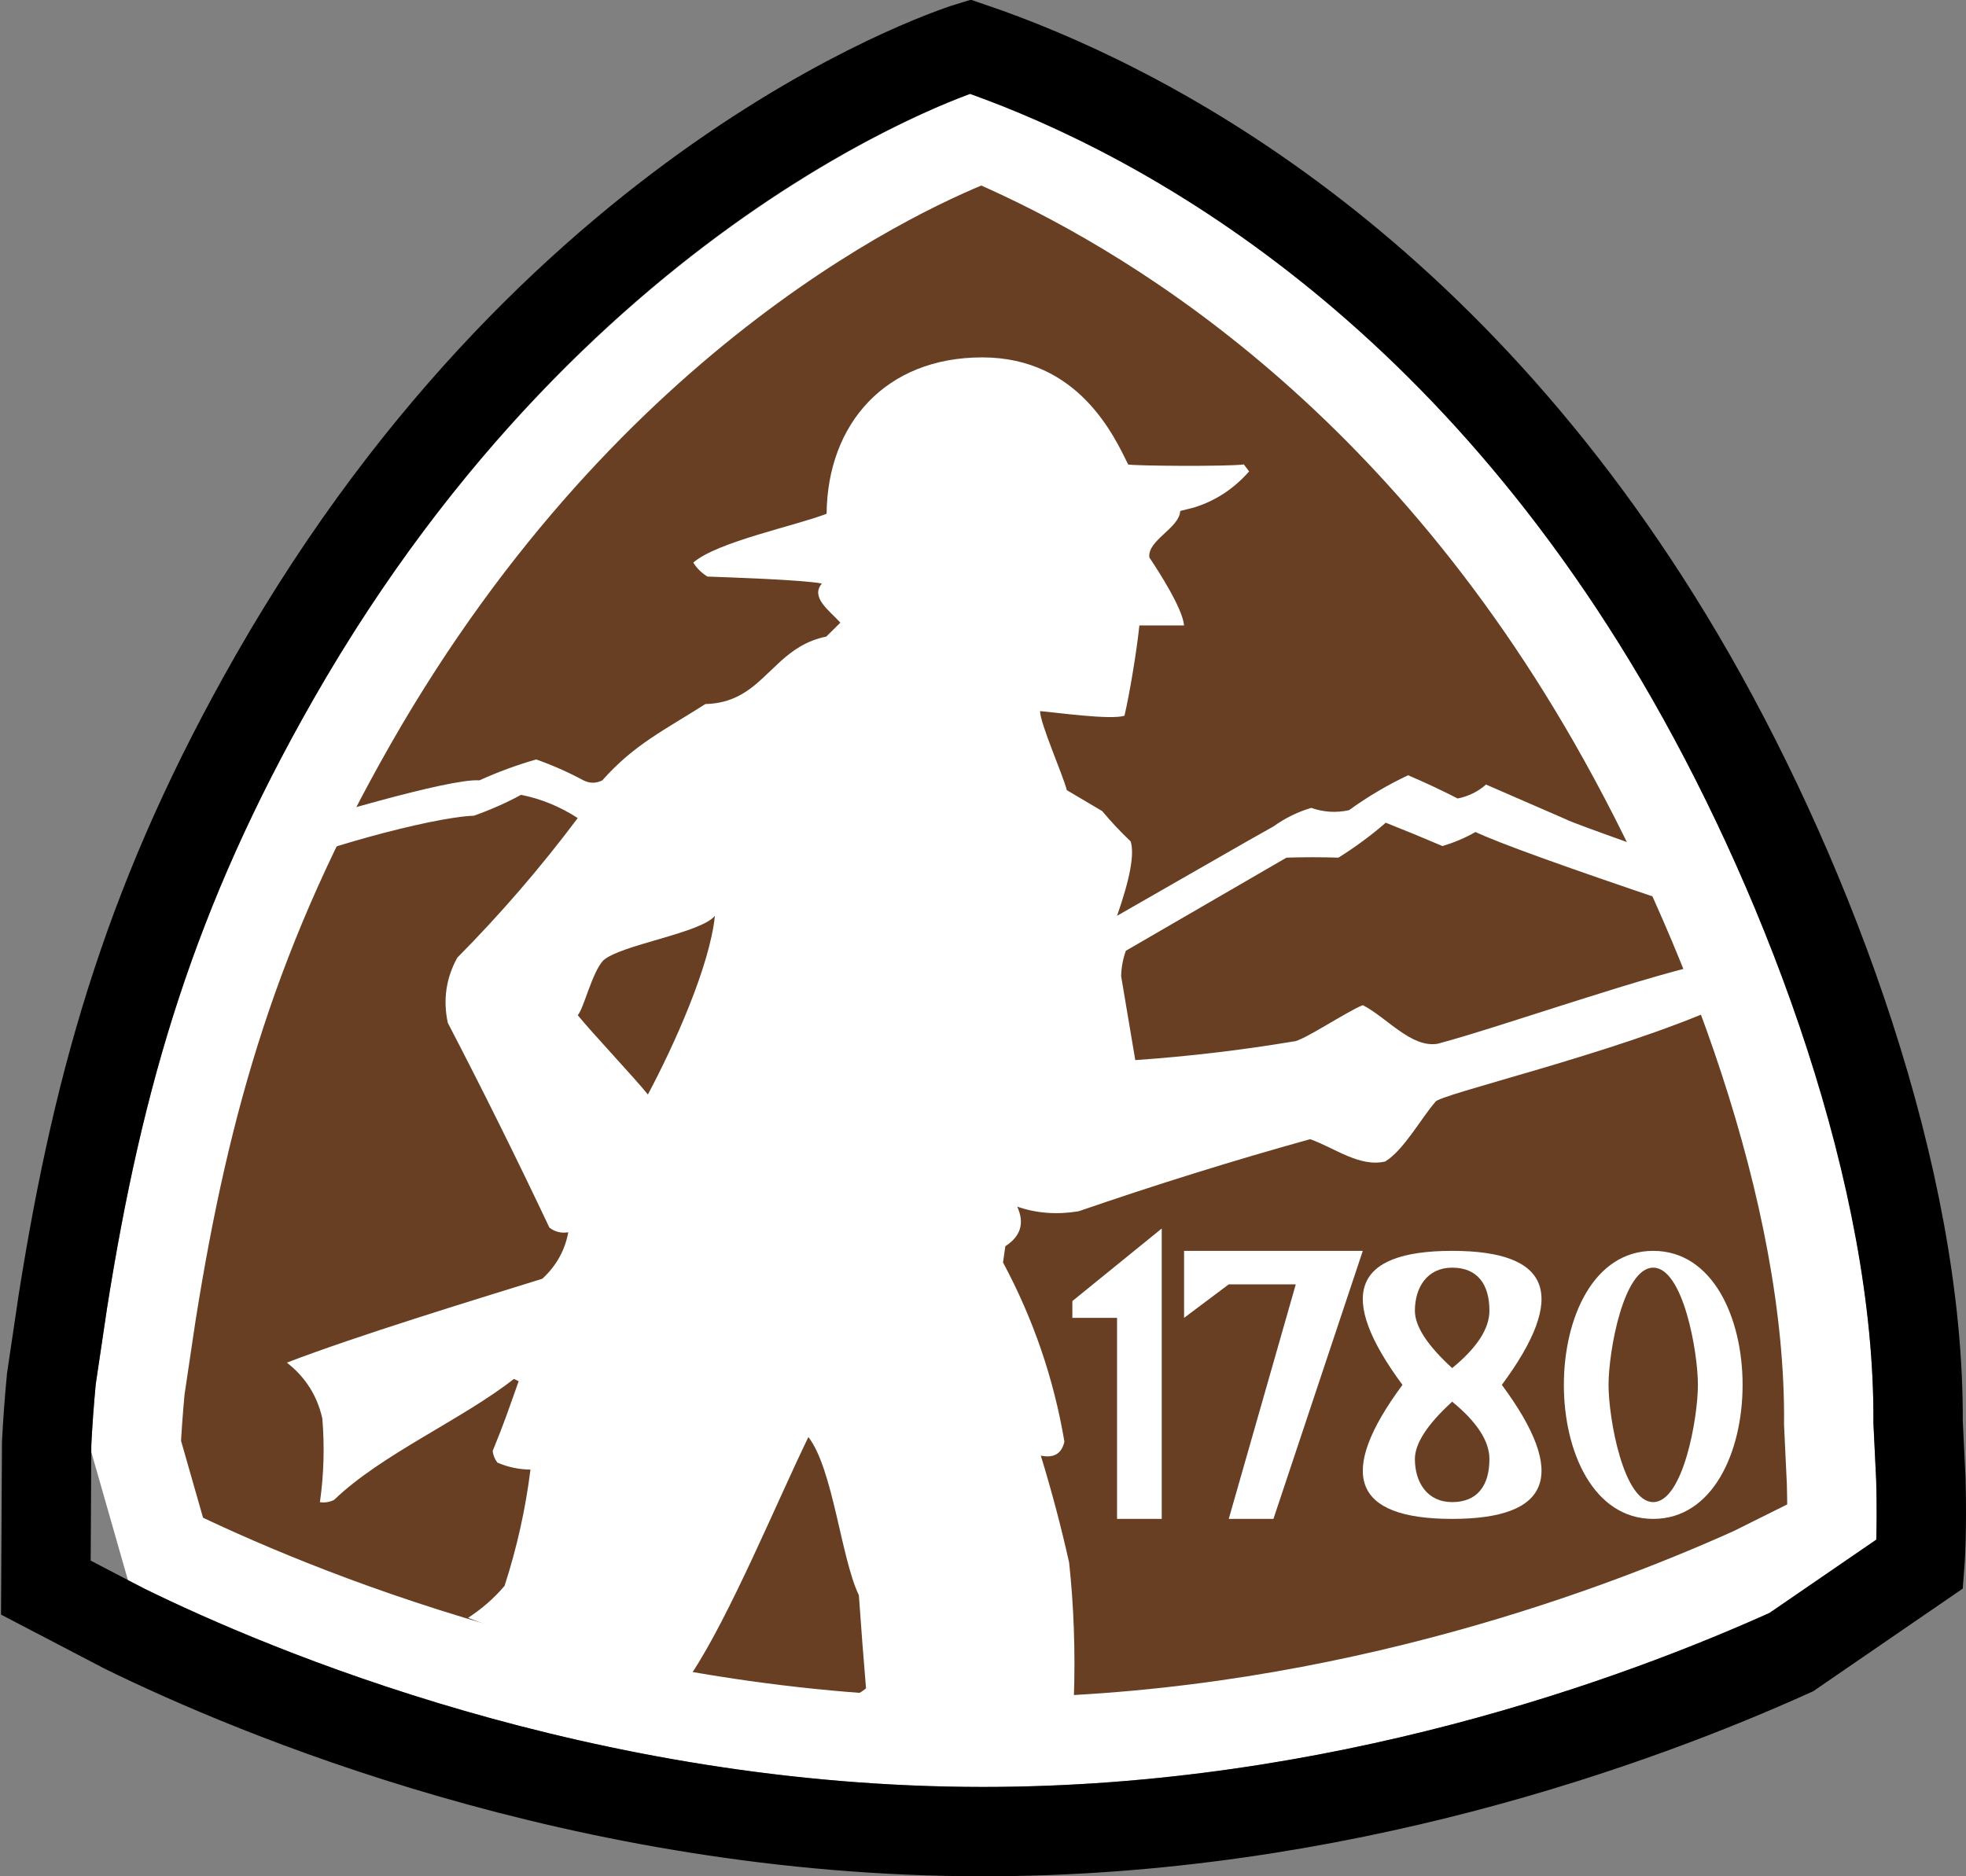 <svg width="22" height="21" xmlns="http://www.w3.org/2000/svg">
 <rect width="100%" height="100%" fill="#808080" stroke="none"/>
 <g fill="none" fill-rule="evenodd">
  <path stroke="#FFF" d="M10.989,1.535 C12.493,2.172 15.655,3.876 18.054,8.072 C19.311,10.271 20.487,13.352 20.464,15.937 L20.495,16.592 C20.501,16.822 20.501,17.01 20.498,17.148 L19.615,17.588 C17.992,18.319 14.787,19.5 11.001,19.5 C6.74,19.5 3.215,18.007 1.853,17.34 L1.522,16.182 C1.532,15.99 1.547,15.779 1.568,15.551 L1.692,14.719 C2.077,12.286 2.643,10.346 3.943,8.071 C6.608,3.41 10.192,1.838 10.989,1.535 Z" stroke-linejoin="square" fill="#693F23"/>
  <path stroke="#000" d="M10.855,0.522 C12.706,1.15 16.258,2.917 18.922,7.575 C20.255,9.907 21.479,13.175 21.464,15.916 L21.495,16.554 C21.511,17.158 21.484,17.503 21.484,17.503 L20.043,18.492 C18.349,19.257 14.981,20.5 11.001,20.5 C6.524,20.5 2.821,18.928 1.402,18.233 L0.513,17.769 L0.522,16.152 C0.533,15.934 0.55,15.693 0.575,15.431 L0.704,14.562 C1.109,12.004 1.708,9.967 3.075,7.575 C6.323,1.892 10.855,0.522 10.855,0.522 Z"/>
  <path d="M10.991,4 C12.071,4 12.472,4.89 12.624,5.198 C12.668,5.215 13.744,5.223 13.921,5.198 L13.918,5.197 L13.978,5.276 C13.808,5.47 13.603,5.605 13.362,5.68 L13.207,5.719 C13.198,5.911 12.835,6.049 12.862,6.24 C12.969,6.399 13.234,6.812 13.25,7 L12.75,7 C12.723,7.262 12.644,7.752 12.583,8.011 C12.421,8.06 11.812,7.973 11.639,7.959 C11.636,8.091 11.899,8.684 11.938,8.844 C12.069,8.922 12.201,9 12.334,9.078 C12.434,9.198 12.54,9.311 12.652,9.417 C12.697,9.556 12.646,9.834 12.5,10.25 L13.971,9.407 C13.971,9.407 14.064,9.354 14.25,9.25 C14.379,9.157 14.52,9.088 14.673,9.042 C14.812,9.091 14.953,9.099 15.096,9.068 C15.304,8.917 15.524,8.787 15.757,8.677 C15.947,8.758 16.132,8.845 16.312,8.937 C16.432,8.913 16.538,8.861 16.629,8.781 C16.929,8.911 17.229,9.042 17.528,9.172 C17.558,9.191 17.873,9.307 18.473,9.52 C18.45,9.685 18.523,9.878 18.694,10.101 C17.494,9.696 16.767,9.433 16.511,9.312 C16.394,9.379 16.271,9.431 16.141,9.469 C15.928,9.378 15.716,9.291 15.507,9.208 C15.344,9.35 15.167,9.48 14.978,9.599 C14.785,9.593 14.591,9.593 14.396,9.599 L12.599,10.641 C12.566,10.731 12.548,10.827 12.546,10.927 C12.599,11.24 12.652,11.553 12.704,11.865 C13.298,11.824 13.889,11.754 14.476,11.656 C14.572,11.656 15.074,11.319 15.25,11.25 C15.517,11.386 15.792,11.732 16.088,11.682 C16.822,11.487 18.503,10.885 19.25,10.75 L19.11,10.779 C19.139,10.913 19.142,11.037 19.25,11.25 L19.255,11.262 C18.084,11.788 16.087,12.252 16.062,12.333 C15.898,12.522 15.706,12.876 15.5,13 C15.214,13.066 14.939,12.85 14.661,12.75 C13.796,12.99 12.932,13.26 12.07,13.557 C11.827,13.597 11.598,13.58 11.383,13.505 C11.467,13.689 11.423,13.836 11.25,13.948 C11.242,14.009 11.233,14.069 11.224,14.13 C11.563,14.762 11.792,15.43 11.911,16.135 C11.881,16.27 11.793,16.322 11.647,16.292 C11.768,16.687 11.874,17.086 11.964,17.49 C12.017,17.984 12.034,18.487 12.017,19 L12.176,19 C13.432,18.882 14.761,18.696 16.06,18.404 C14.365,19.134 12.762,19.5 11.25,19.5 C8.672,19.5 7.634,19.154 6.657,18.721 L6.39,18.601 C6.039,18.441 5.677,18.272 5.238,18.107 C5.391,18.008 5.527,17.889 5.646,17.75 C5.784,17.324 5.881,16.89 5.936,16.448 C5.808,16.447 5.685,16.421 5.566,16.37 C5.537,16.332 5.519,16.289 5.513,16.24 C5.645,15.919 5.689,15.781 5.804,15.459 C5.786,15.45 5.768,15.442 5.751,15.433 C5.181,15.882 4.262,16.281 3.739,16.787 C3.689,16.812 3.636,16.821 3.58,16.813 C3.624,16.502 3.633,16.189 3.607,15.876 C3.549,15.62 3.417,15.412 3.21,15.251 C4,14.948 5.255,14.565 6.069,14.312 C6.225,14.168 6.322,13.994 6.359,13.792 C6.281,13.805 6.211,13.788 6.148,13.74 C5.782,12.966 5.403,12.202 5.011,11.448 C4.956,11.191 4.991,10.948 5.117,10.719 C5.604,10.227 6.053,9.706 6.465,9.156 C6.268,9.028 6.056,8.941 5.831,8.896 C5.665,8.986 5.489,9.064 5.302,9.13 C4.832,9.144 3.412,9.536 3,9.765 L3.059,9.736 C3.047,9.59 3.027,9.454 3,9.326 L3.008,9.315 C3.516,9.17 5.028,8.708 5.365,8.734 C5.569,8.641 5.781,8.563 6,8.5 C6.182,8.564 6.358,8.642 6.529,8.734 C6.599,8.769 6.67,8.769 6.74,8.734 C7.099,8.329 7.441,8.169 7.893,7.88 C8.191,7.873 8.371,7.742 8.536,7.589 L8.734,7.402 C8.87,7.28 9.023,7.17 9.246,7.125 C9.299,7.073 9.352,7.021 9.404,6.969 C9.274,6.827 9.067,6.685 9.197,6.531 C8.97,6.488 8.147,6.462 7.916,6.453 C7.851,6.413 7.798,6.361 7.758,6.297 C8.021,6.065 8.914,5.882 9.25,5.75 C9.259,4.743 9.91,4 10.991,4 Z M9.046,16.084 C8.704,16.786 8.168,18.087 7.734,18.74 C7.825,18.814 7.931,18.858 8.051,18.87 C8.455,18.936 8.86,18.979 9.268,19 C9.437,19.028 9.578,18.993 9.691,18.896 C9.662,18.549 9.635,18.202 9.611,17.854 C9.412,17.444 9.322,16.438 9.046,16.084 Z M8,10.25 C7.842,10.445 6.941,10.575 6.75,10.75 C6.624,10.886 6.532,11.291 6.465,11.362 C6.613,11.547 7.102,12.065 7.25,12.25 C7.541,11.705 7.942,10.816 8,10.25 Z" fill="#FFF"/>
  <path d="M12,14.75 L12,14.562 L13,13.75 L13,17 L12.5,17 L12.5,14.75 L12,14.75 Z M18.5,14 C19.167,14 19.5,14.75 19.5,15.5 C19.5,16.25 19.167,17 18.5,17 C17.833,17 17.5,16.25 17.5,15.5 C17.5,14.75 17.833,14 18.5,14 Z M18.5,14.188 C18.167,14.188 18,15.125 18,15.5 C18,15.875 18.167,16.812 18.5,16.812 C18.833,16.812 19,15.875 19,15.5 C19,15.125 18.833,14.188 18.5,14.188 Z M16.25,14 C17.361,14 17.546,14.5 16.806,15.5 C17.546,16.5 17.361,17 16.25,17 C15.139,17 14.954,16.5 15.694,15.5 C14.954,14.5 15.139,14 16.25,14 Z M16.25,15.688 C15.972,15.942 15.833,16.156 15.833,16.33 C15.833,16.592 15.972,16.812 16.25,16.812 C16.528,16.812 16.667,16.632 16.667,16.33 C16.667,16.13 16.528,15.915 16.25,15.688 Z M16.25,14.188 C15.972,14.188 15.833,14.408 15.833,14.67 C15.833,14.844 15.972,15.058 16.25,15.312 C16.528,15.085 16.667,14.87 16.667,14.67 C16.667,14.368 16.528,14.188 16.25,14.188 Z M13.25,14.75 L13.25,14 L15.25,14 L14.25,17 L13.75,17 L14.5,14.375 L13.75,14.375 L13.25,14.75 Z" fill="#FFF"/>
 </g>
</svg>
